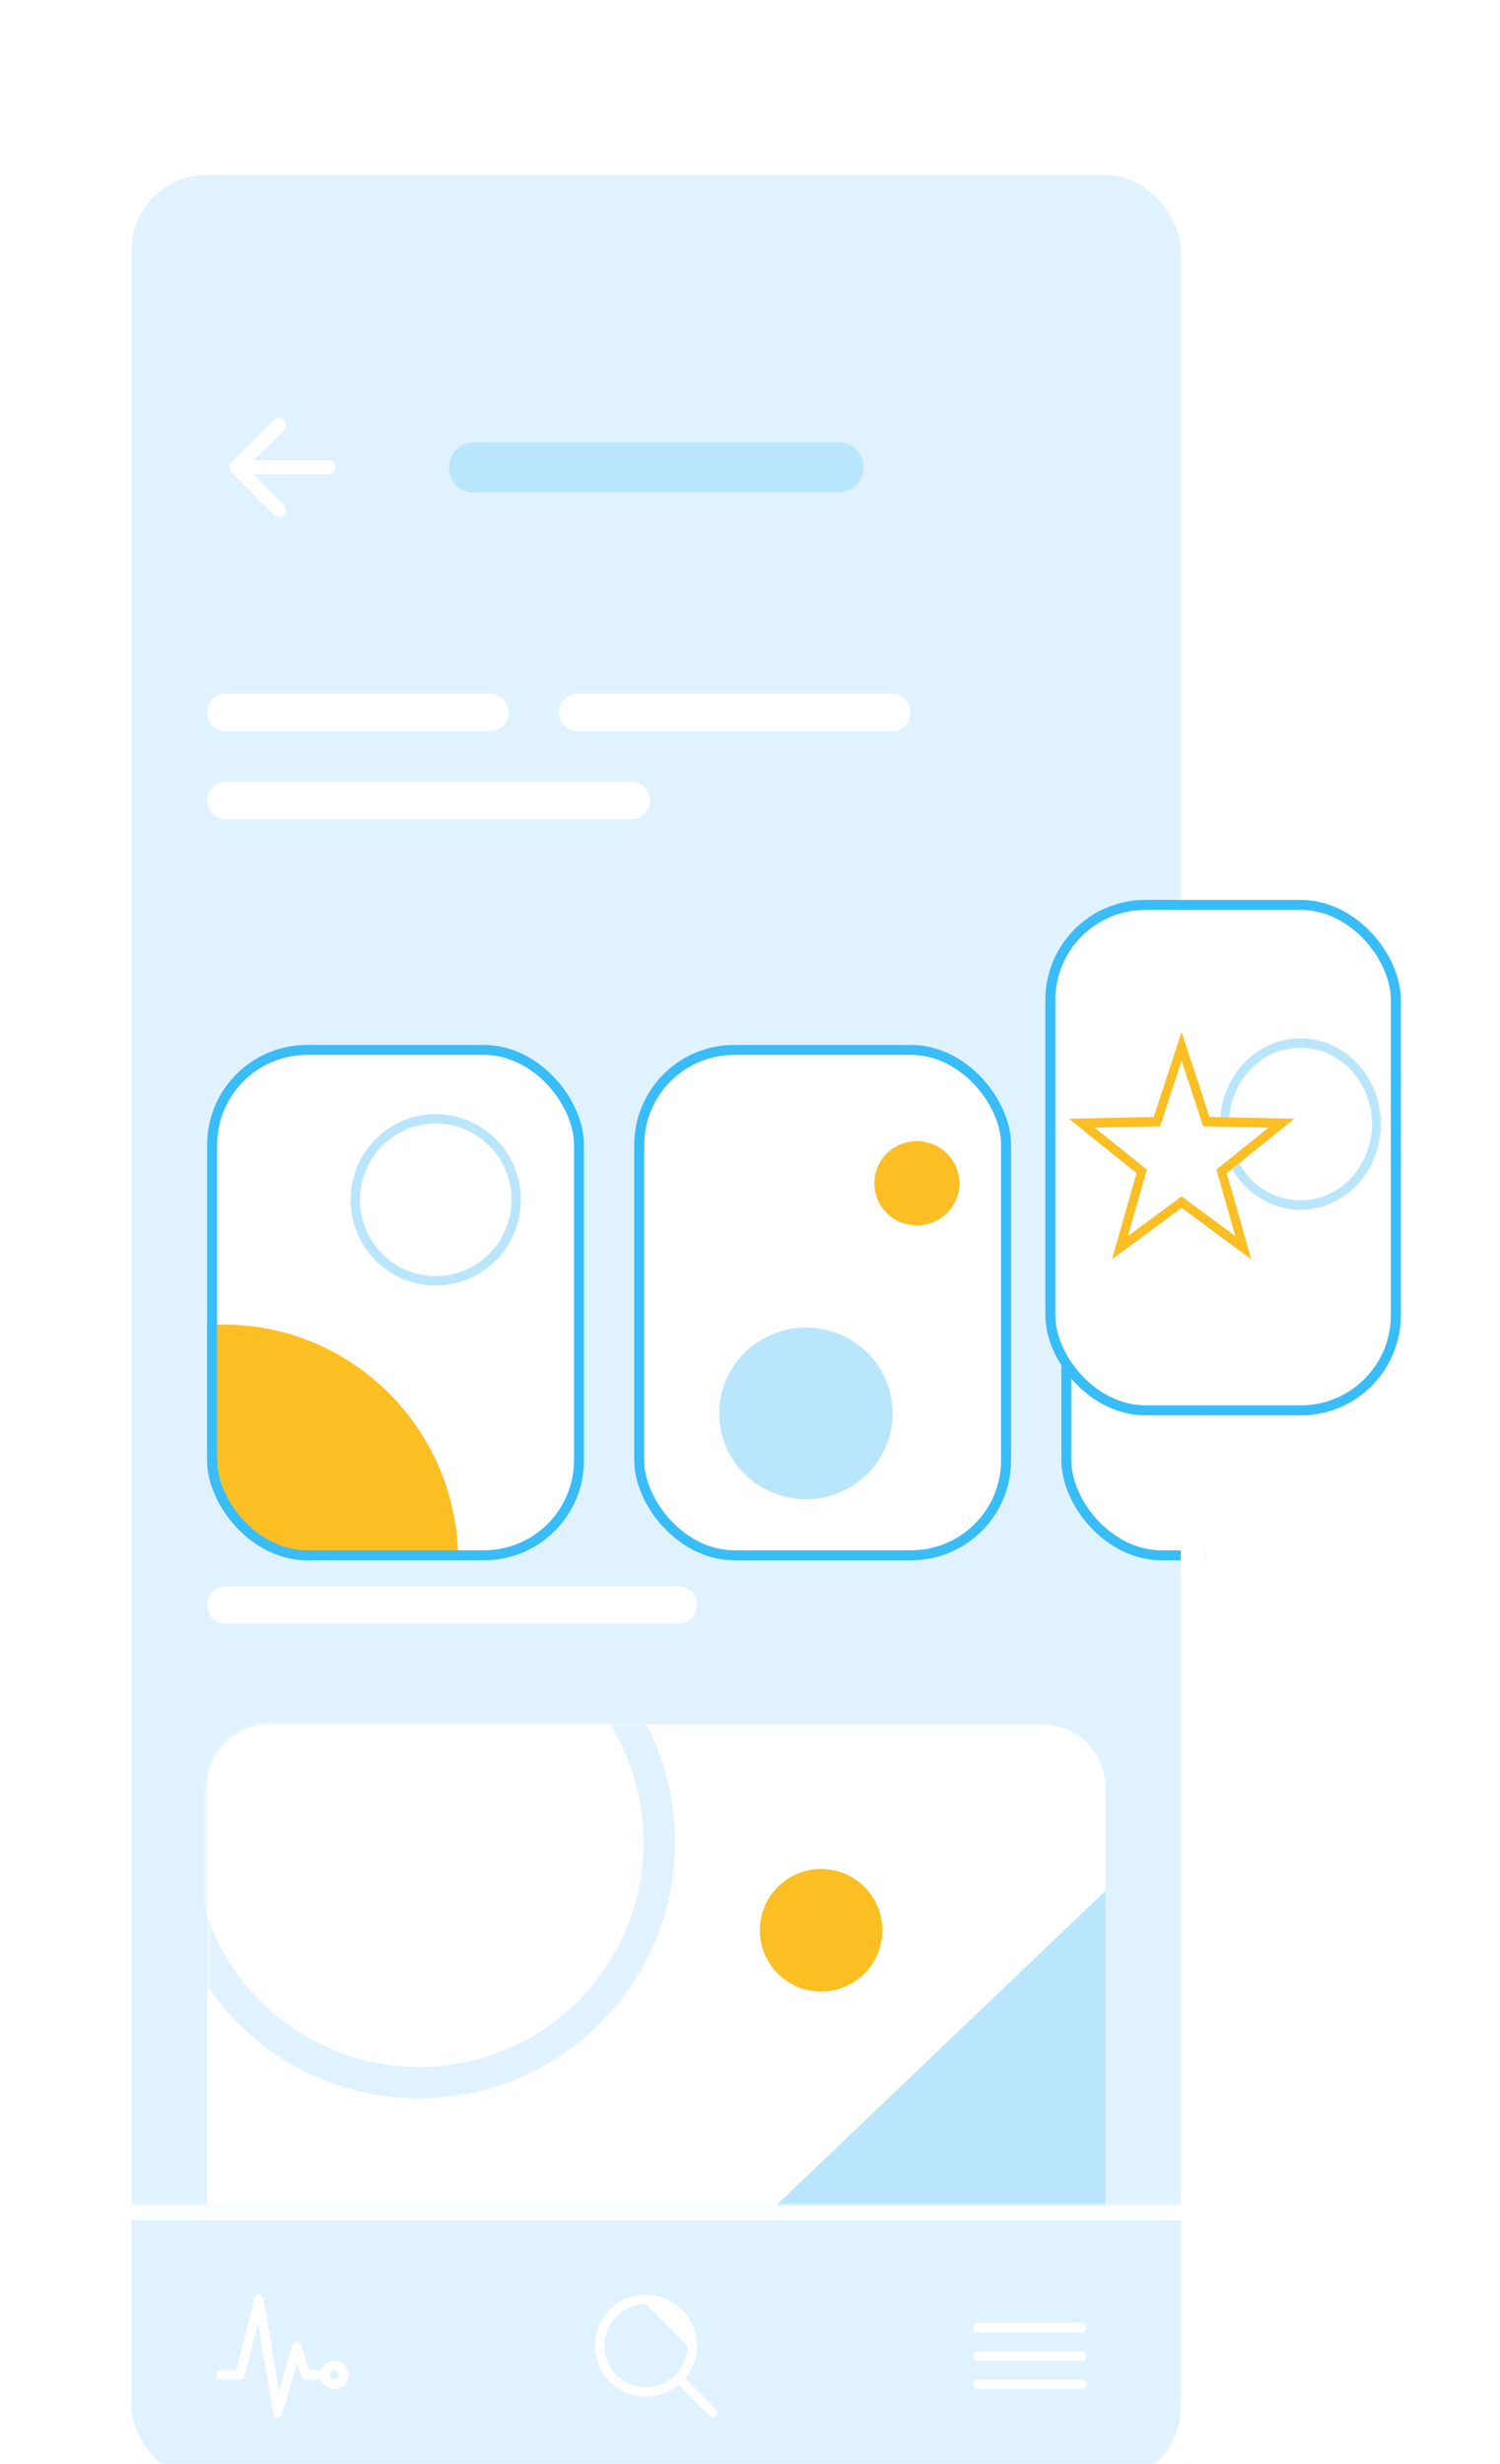 <?xml version="1.0" encoding="utf-8"?>
<svg width="318" height="522" viewBox="19.453 0 259.64 492.819" fill="none" xmlns="http://www.w3.org/2000/svg">
  <g filter="url(#filter0_dd_1_2)">
    <g clip-path="url(#clip0_1_2)">
      <path d="M20.5 10H240.5V481.429H20.5V10Z" fill="#E0F2FE"/>
      <path d="M40.614 337.486C40.614 330.543 46.243 324.914 53.186 324.914H207.814C214.757 324.914 220.385 330.543 220.385 337.486V435.543C220.385 442.486 214.757 448.114 207.814 448.114H53.186C46.243 448.114 40.614 442.486 40.614 435.543V337.486Z" fill="white"/>
      <mask id="mask0_1_2" style="mask-type:alpha" maskUnits="userSpaceOnUse" x="40" y="324" width="181" height="125">
        <path d="M40.614 337.486C40.614 330.543 46.243 324.914 53.186 324.914H207.814C214.757 324.914 220.385 330.543 220.385 337.486V435.543C220.385 442.486 214.757 448.114 207.814 448.114H53.186C46.243 448.114 40.614 442.486 40.614 435.543V337.486Z" fill="white"/>
      </mask>
      <g mask="url(#mask0_1_2)">
        <path d="M175.757 366.086C175.757 372.855 170.269 378.343 163.5 378.343C156.731 378.343 151.243 372.855 151.243 366.086C151.243 359.316 156.731 353.829 163.5 353.829C170.269 353.829 175.757 359.316 175.757 366.086Z" fill="#FBBF24"/>
        <path d="M134.271 348.486C134.271 376.779 111.336 399.714 83.043 399.714C54.75 399.714 31.814 376.779 31.814 348.486C31.814 320.193 54.75 297.257 83.043 297.257C111.336 297.257 134.271 320.193 134.271 348.486Z" fill="white"/>
        <path fill-rule="evenodd" clip-rule="evenodd" d="M83.043 393.429C107.864 393.429 127.986 373.307 127.986 348.486C127.986 323.665 107.864 303.543 83.043 303.543C58.222 303.543 38.1 323.665 38.1 348.486C38.1 373.307 58.222 393.429 83.043 393.429ZM83.043 399.714C111.336 399.714 134.271 376.779 134.271 348.486C134.271 320.193 111.336 297.257 83.043 297.257C54.75 297.257 31.814 320.193 31.814 348.486C31.814 376.779 54.75 399.714 83.043 399.714Z" fill="#E0F2FE"/>
      </g>
      <path d="M220.386 463.829L109.757 463.829L220.386 358.229L220.386 463.829Z" fill="#BAE6FD"/>
      <path d="M40.614 301.029C40.614 298.946 42.303 297.257 44.386 297.257H134.9C136.983 297.257 138.671 298.946 138.671 301.029C138.671 303.112 136.983 304.8 134.9 304.8H44.386C42.303 304.8 40.614 303.112 40.614 301.029Z" fill="white"/>
      <mask id="path-11-inside-1_1_2" fill="white">
        <path d="M20.5 421.086H240.5V481.429H20.5V421.086Z"/>
      </mask>
      <path d="M20.5 421.086H240.5V481.429H20.5V421.086Z" fill="#E0F2FE"/>
      <path d="M20.5 424.086H240.5V418.086H20.5V424.086Z" fill="white" mask="url(#path-11-inside-1_1_2)"/>
      <path fill-rule="evenodd" clip-rule="evenodd" d="M51.023 439.001C51.47 439.019 51.842 439.347 51.916 439.788L55 458.291L57.622 449.113C57.736 448.715 58.095 448.438 58.508 448.429C58.921 448.42 59.292 448.681 59.423 449.073L61.094 454.086H64.186C64.706 454.086 65.129 454.508 65.129 455.029C65.129 455.549 64.706 455.972 64.186 455.972H60.414C60.008 455.972 59.648 455.712 59.52 455.327L58.598 452.561L55.664 462.831C55.543 463.254 55.144 463.538 54.704 463.513C54.264 463.488 53.9 463.161 53.827 462.727L50.801 444.57L48.129 455.257C48.024 455.677 47.647 455.972 47.214 455.972H43.443C42.922 455.972 42.5 455.549 42.5 455.029C42.5 454.508 42.922 454.086 43.443 454.086H46.478L50.071 439.714C50.179 439.281 50.577 438.983 51.023 439.001Z" fill="white"/>
      <path fill-rule="evenodd" clip-rule="evenodd" d="M66.071 454.086C65.551 454.086 65.129 454.508 65.129 455.029C65.129 455.549 65.551 455.972 66.071 455.972C66.592 455.972 67.014 455.549 67.014 455.029C67.014 454.508 66.592 454.086 66.071 454.086ZM63.243 455.029C63.243 453.467 64.509 452.2 66.071 452.2C67.634 452.2 68.9 453.467 68.9 455.029C68.9 456.591 67.634 457.857 66.071 457.857C64.509 457.857 63.243 456.591 63.243 455.029Z" fill="white"/>
      <path fill-rule="evenodd" clip-rule="evenodd" d="M122.776 440.719C124.453 439.598 126.425 439 128.443 439V439.943V439C131.148 439 133.742 440.075 135.655 441.988C137.568 443.901 138.643 446.495 138.643 449.2V449.2C138.643 451.217 138.045 453.19 136.924 454.867C135.803 456.544 134.21 457.852 132.346 458.624C130.482 459.396 128.431 459.598 126.453 459.204C124.474 458.81 122.657 457.839 121.23 456.413C119.804 454.986 118.832 453.169 118.439 451.19C118.045 449.211 118.247 447.16 119.019 445.297C119.791 443.433 121.099 441.84 122.776 440.719ZM128.443 440.886C126.798 440.886 125.191 441.373 123.824 442.287C122.456 443.201 121.391 444.499 120.761 446.018C120.132 447.538 119.968 449.209 120.288 450.822C120.609 452.435 121.401 453.916 122.564 455.079C123.727 456.242 125.208 457.034 126.821 457.355C128.434 457.675 130.105 457.511 131.625 456.881C133.144 456.252 134.442 455.187 135.356 453.819C136.269 452.452 136.757 450.845 136.757 449.2" fill="white"/>
      <path fill-rule="evenodd" clip-rule="evenodd" d="M134.683 455.44C135.051 455.072 135.648 455.072 136.016 455.44L142.481 461.905C142.849 462.273 142.849 462.87 142.481 463.238C142.113 463.606 141.516 463.606 141.148 463.238L134.683 456.773C134.314 456.405 134.314 455.808 134.683 455.44Z" fill="white"/>
      <path fill-rule="evenodd" clip-rule="evenodd" d="M193.986 445.6C193.986 445.079 194.408 444.657 194.929 444.657H215.671C216.192 444.657 216.614 445.079 216.614 445.6C216.614 446.121 216.192 446.543 215.671 446.543H194.929C194.408 446.543 193.986 446.121 193.986 445.6Z" fill="white"/>
      <path fill-rule="evenodd" clip-rule="evenodd" d="M193.986 451.257C193.986 450.737 194.408 450.314 194.929 450.314H215.671C216.192 450.314 216.614 450.737 216.614 451.257C216.614 451.778 216.192 452.2 215.671 452.2H194.929C194.408 452.2 193.986 451.778 193.986 451.257Z" fill="white"/>
      <path fill-rule="evenodd" clip-rule="evenodd" d="M193.986 456.914C193.986 456.394 194.408 455.972 194.929 455.972H215.671C216.192 455.972 216.614 456.394 216.614 456.914C216.614 457.435 216.192 457.857 215.671 457.857H194.929C194.408 457.857 193.986 457.435 193.986 456.914Z" fill="white"/>
      <path fill-rule="evenodd" clip-rule="evenodd" d="M55.993 64C56.545 64.552 56.545 65.448 55.993 66L48.507 73.486L55.993 80.971C56.545 81.524 56.545 82.419 55.993 82.972C55.441 83.524 54.545 83.524 53.993 82.972L45.507 74.486C44.955 73.933 44.955 73.038 45.507 72.486L53.993 64C54.545 63.448 55.441 63.448 55.993 64Z" fill="white"/>
      <path fill-rule="evenodd" clip-rule="evenodd" d="M46.271 73.486C46.271 72.705 46.905 72.071 47.686 72.071H64.893C65.674 72.071 66.307 72.705 66.307 73.486C66.307 74.267 65.674 74.9 64.893 74.9H47.686C46.905 74.9 46.271 74.267 46.271 73.486Z" fill="white"/>
      <path d="M89.014 73.486C89.014 70.709 91.266 68.457 94.043 68.457H166.957C169.734 68.457 171.986 70.709 171.986 73.486C171.986 76.263 169.734 78.514 166.957 78.514H94.043C91.266 78.514 89.014 76.263 89.014 73.486Z" fill="#BAE6FD"/>
      <path d="M40.614 122.514C40.614 120.431 42.303 118.743 44.386 118.743H97.186C99.269 118.743 100.957 120.431 100.957 122.514C100.957 124.597 99.269 126.286 97.186 126.286H44.386C42.303 126.286 40.614 124.597 40.614 122.514Z" fill="white"/>
      <path d="M40.614 140.114C40.614 138.031 42.303 136.343 44.386 136.343H125.471C127.554 136.343 129.243 138.031 129.243 140.114C129.243 142.197 127.554 143.886 125.471 143.886H44.386C42.303 143.886 40.614 142.197 40.614 140.114Z" fill="white"/>
      <path d="M111.014 122.514C111.014 120.431 112.703 118.743 114.786 118.743H177.643C179.726 118.743 181.414 120.431 181.414 122.514C181.414 124.597 179.726 126.286 177.643 126.286H114.786C112.703 126.286 111.014 124.597 111.014 122.514Z" fill="white"/>
      <g filter="url(#filter1_dd_1_2)">
        <g clip-path="url(#clip1_1_2)">
          <rect x="40.614" y="164" width="75.429" height="103.086" rx="20" fill="white"/>
          <path d="M90.859 267.175C90.859 293.26 69.837 314.407 43.904 314.407C17.971 314.407 -3.051 293.26 -3.051 267.175C-3.051 241.089 17.971 219.943 43.904 219.943C69.837 219.943 90.859 241.089 90.859 267.175Z" fill="#FBBF24"/>
          <path d="M103.421 194.987C103.421 204.457 95.788 212.134 86.373 212.134C76.958 212.134 69.326 204.457 69.326 194.987C69.326 185.516 76.958 177.839 86.373 177.839C95.788 177.839 103.421 185.516 103.421 194.987Z" fill="white"/>
          <path fill-rule="evenodd" clip-rule="evenodd" d="M86.373 210.249C94.736 210.249 101.535 203.426 101.535 194.987C101.535 186.547 94.736 179.724 86.373 179.724C78.01 179.724 71.212 186.547 71.212 194.987C71.212 203.426 78.01 210.249 86.373 210.249ZM86.373 212.134C95.788 212.134 103.421 204.457 103.421 194.987C103.421 185.516 95.788 177.839 86.373 177.839C76.958 177.839 69.326 185.516 69.326 194.987C69.326 204.457 76.958 212.134 86.373 212.134Z" fill="#BAE6FD"/>
        </g>
        <rect x="41.614" y="165" width="73.429" height="101.086" rx="19" stroke="#38BDF8" stroke-width="2"/>
      </g>
      <g filter="url(#filter2_dd_1_2)">
        <rect x="126.1" y="164" width="75.429" height="103.086" rx="20" fill="white"/>
        <rect x="127.1" y="165" width="73.429" height="101.086" rx="19" stroke="#38BDF8" stroke-width="2"/>
        <path d="M191.188 191.677C191.188 196.33 187.375 200.101 182.671 200.101C177.968 200.101 174.155 196.33 174.155 191.677C174.155 187.025 177.968 183.254 182.671 183.254C187.375 183.254 191.188 187.025 191.188 191.677Z" fill="#FBBF24"/>
        <path d="M177.805 237.706C177.805 247.176 170.043 254.854 160.469 254.854C150.894 254.854 143.132 247.176 143.132 237.706C143.132 228.235 150.894 220.558 160.469 220.558C170.043 220.558 177.805 228.235 177.805 237.706Z" fill="#BAE6FD"/>
        <path fill-rule="evenodd" clip-rule="evenodd" d="M160.469 252.968C169.021 252.968 175.919 246.116 175.919 237.706C175.919 229.296 169.021 222.444 160.469 222.444C151.916 222.444 145.018 229.296 145.018 237.706C145.018 246.116 151.916 252.968 160.469 252.968ZM160.469 254.854C170.043 254.854 177.805 247.176 177.805 237.706C177.805 228.235 170.043 220.558 160.469 220.558C150.894 220.558 143.132 228.235 143.132 237.706C143.132 247.176 150.894 254.854 160.469 254.854Z" fill="#BAE6FD"/>
      </g>
      <g filter="url(#filter3_dd_1_2)">
        <rect x="211.586" y="164" width="75.429" height="103.086" rx="20" fill="white"/>
        <rect x="212.586" y="165" width="73.429" height="101.086" rx="19" stroke="#38BDF8" stroke-width="2"/>
        <path d="M240.5 190.4L246.411 207.407L264.412 207.773L250.065 218.651L255.279 235.884L240.5 225.6L225.721 235.884L230.935 218.651L216.588 207.773L234.589 207.407L240.5 190.4Z" fill="white"/>
        <path fill-rule="evenodd" clip-rule="evenodd" d="M246.411 207.407L240.5 190.4L234.589 207.407L216.588 207.773L230.935 218.651L225.721 235.884L240.5 225.6L255.279 235.884L250.065 218.651L264.412 207.773L246.411 207.407ZM258.95 209.548L245.061 209.265L240.5 196.143L235.939 209.265L222.05 209.548L233.12 217.941L229.097 231.237L240.5 223.303L251.903 231.237L247.88 217.941L258.95 209.548Z" fill="#FBBF24"/>
      </g>
    </g>
    <rect x="23" y="12.5" width="215" height="466.429" stroke="white" stroke-width="5" rx="17.5"/>
  </g>
  <g filter="url(#filter4_dd_1_2)">
    <rect x="208.383" y="155" width="71.154" height="103.09" rx="20" fill="white"/>
    <rect x="209.383" y="156" width="69.154" height="101.09" rx="19" stroke="#38BDF8" stroke-width="2"/>
    <path d="M275.529 199.827C275.529 209.298 268.33 216.976 259.448 216.976C250.567 216.976 243.367 209.298 243.367 199.827C243.367 190.356 250.567 182.678 259.448 182.678C268.33 182.678 275.529 190.356 275.529 199.827Z" fill="white"/>
    <path fill-rule="evenodd" clip-rule="evenodd" d="M259.448 215.09C267.337 215.09 273.751 208.267 273.751 199.827C273.751 191.387 267.337 184.564 259.448 184.564C251.559 184.564 245.146 191.387 245.146 199.827C245.146 208.267 251.559 215.09 259.448 215.09ZM259.448 216.976C268.33 216.976 275.529 209.298 275.529 199.827C275.529 190.356 268.33 182.678 259.448 182.678C250.567 182.678 243.367 190.356 243.367 199.827C243.367 209.298 250.567 216.976 259.448 216.976Z" fill="#BAE6FD"/>
    <path d="M235.658 181.401L241.235 198.408L258.216 198.775L244.681 209.653L249.6 226.887L235.658 216.603L221.717 226.887L226.636 209.653L213.101 198.775L230.082 198.408L235.658 181.401Z" fill="white"/>
    <path fill-rule="evenodd" clip-rule="evenodd" d="M241.235 198.408L235.658 181.401L230.082 198.408L213.101 198.775L226.636 209.653L221.717 226.887L235.658 216.603L249.6 226.887L244.681 209.653L258.216 198.775L241.235 198.408ZM253.063 200.55L239.961 200.267L235.658 187.145L231.356 200.267L218.254 200.55L228.697 208.943L224.902 222.24L235.658 214.305L246.415 222.24L242.62 208.943L253.063 200.55Z" fill="#FBBF24"/>
  </g>
  <defs>
    <filter id="filter0_dd_1_2" x="0.5" y="0" width="260" height="521.429" filterUnits="userSpaceOnUse" color-interpolation-filters="sRGB">
      <feFlood flood-opacity="0" result="BackgroundImageFix"/>
      <feColorMatrix in="SourceAlpha" type="matrix" values="0 0 0 0 0 0 0 0 0 0 0 0 0 0 0 0 0 0 127 0" result="hardAlpha"/>
      <feOffset/>
      <feGaussianBlur stdDeviation="5"/>
      <feColorMatrix type="matrix" values="0 0 0 0 0 0 0 0 0 0 0 0 0 0 0 0 0 0 0.07 0"/>
      <feBlend mode="normal" in2="BackgroundImageFix" result="effect1_dropShadow_1_2"/>
      <feColorMatrix in="SourceAlpha" type="matrix" values="0 0 0 0 0 0 0 0 0 0 0 0 0 0 0 0 0 0 127 0" result="hardAlpha"/>
      <feMorphology radius="5" operator="erode" in="SourceAlpha" result="effect2_dropShadow_1_2"/>
      <feOffset dy="20"/>
      <feGaussianBlur stdDeviation="12.5"/>
      <feColorMatrix type="matrix" values="0 0 0 0 0 0 0 0 0 0 0 0 0 0 0 0 0 0 0.1 0"/>
      <feBlend mode="normal" in2="effect1_dropShadow_1_2" result="effect2_dropShadow_1_2"/>
      <feBlend mode="normal" in="SourceGraphic" in2="effect2_dropShadow_1_2" result="shape"/>
    </filter>
    <filter id="filter1_dd_1_2" x="2.614" y="149" width="151.429" height="181.086" filterUnits="userSpaceOnUse" color-interpolation-filters="sRGB">
      <feFlood flood-opacity="0" result="BackgroundImageFix"/>
      <feColorMatrix in="SourceAlpha" type="matrix" values="0 0 0 0 0 0 0 0 0 0 0 0 0 0 0 0 0 0 127 0" result="hardAlpha"/>
      <feOffset/>
      <feGaussianBlur stdDeviation="7.5"/>
      <feComposite in2="hardAlpha" operator="out"/>
      <feColorMatrix type="matrix" values="0 0 0 0 0 0 0 0 0 0 0 0 0 0 0 0 0 0 0.07 0"/>
      <feBlend mode="normal" in2="BackgroundImageFix" result="effect1_dropShadow_1_2"/>
      <feColorMatrix in="SourceAlpha" type="matrix" values="0 0 0 0 0 0 0 0 0 0 0 0 0 0 0 0 0 0 127 0" result="hardAlpha"/>
      <feMorphology radius="12" operator="erode" in="SourceAlpha" result="effect2_dropShadow_1_2"/>
      <feOffset dy="25"/>
      <feGaussianBlur stdDeviation="25"/>
      <feColorMatrix type="matrix" values="0 0 0 0 0 0 0 0 0 0 0 0 0 0 0 0 0 0 0.25 0"/>
      <feBlend mode="normal" in2="effect1_dropShadow_1_2" result="effect2_dropShadow_1_2"/>
      <feBlend mode="normal" in="SourceGraphic" in2="effect2_dropShadow_1_2" result="shape"/>
    </filter>
    <filter id="filter2_dd_1_2" x="88.1" y="149" width="151.429" height="181.086" filterUnits="userSpaceOnUse" color-interpolation-filters="sRGB">
      <feFlood flood-opacity="0" result="BackgroundImageFix"/>
      <feColorMatrix in="SourceAlpha" type="matrix" values="0 0 0 0 0 0 0 0 0 0 0 0 0 0 0 0 0 0 127 0" result="hardAlpha"/>
      <feOffset/>
      <feGaussianBlur stdDeviation="7.5"/>
      <feComposite in2="hardAlpha" operator="out"/>
      <feColorMatrix type="matrix" values="0 0 0 0 0 0 0 0 0 0 0 0 0 0 0 0 0 0 0.07 0"/>
      <feBlend mode="normal" in2="BackgroundImageFix" result="effect1_dropShadow_1_2"/>
      <feColorMatrix in="SourceAlpha" type="matrix" values="0 0 0 0 0 0 0 0 0 0 0 0 0 0 0 0 0 0 127 0" result="hardAlpha"/>
      <feMorphology radius="12" operator="erode" in="SourceAlpha" result="effect2_dropShadow_1_2"/>
      <feOffset dy="25"/>
      <feGaussianBlur stdDeviation="25"/>
      <feColorMatrix type="matrix" values="0 0 0 0 0 0 0 0 0 0 0 0 0 0 0 0 0 0 0.25 0"/>
      <feBlend mode="normal" in2="effect1_dropShadow_1_2" result="effect2_dropShadow_1_2"/>
      <feBlend mode="normal" in="SourceGraphic" in2="effect2_dropShadow_1_2" result="shape"/>
    </filter>
    <filter id="filter3_dd_1_2" x="173.586" y="149" width="151.429" height="181.086" filterUnits="userSpaceOnUse" color-interpolation-filters="sRGB">
      <feFlood flood-opacity="0" result="BackgroundImageFix"/>
      <feColorMatrix in="SourceAlpha" type="matrix" values="0 0 0 0 0 0 0 0 0 0 0 0 0 0 0 0 0 0 127 0" result="hardAlpha"/>
      <feOffset/>
      <feGaussianBlur stdDeviation="7.5"/>
      <feComposite in2="hardAlpha" operator="out"/>
      <feColorMatrix type="matrix" values="0 0 0 0 0 0 0 0 0 0 0 0 0 0 0 0 0 0 0.07 0"/>
      <feBlend mode="normal" in2="BackgroundImageFix" result="effect1_dropShadow_1_2"/>
      <feColorMatrix in="SourceAlpha" type="matrix" values="0 0 0 0 0 0 0 0 0 0 0 0 0 0 0 0 0 0 127 0" result="hardAlpha"/>
      <feMorphology radius="12" operator="erode" in="SourceAlpha" result="effect2_dropShadow_1_2"/>
      <feOffset dy="25"/>
      <feGaussianBlur stdDeviation="25"/>
      <feColorMatrix type="matrix" values="0 0 0 0 0 0 0 0 0 0 0 0 0 0 0 0 0 0 0.25 0"/>
      <feBlend mode="normal" in2="effect1_dropShadow_1_2" result="effect2_dropShadow_1_2"/>
      <feBlend mode="normal" in="SourceGraphic" in2="effect2_dropShadow_1_2" result="shape"/>
    </filter>
    <filter id="filter4_dd_1_2" x="170.383" y="140" width="147.154" height="181.09" filterUnits="userSpaceOnUse" color-interpolation-filters="sRGB">
      <feFlood flood-opacity="0" result="BackgroundImageFix"/>
      <feColorMatrix in="SourceAlpha" type="matrix" values="0 0 0 0 0 0 0 0 0 0 0 0 0 0 0 0 0 0 127 0" result="hardAlpha"/>
      <feOffset/>
      <feGaussianBlur stdDeviation="7.5"/>
      <feComposite in2="hardAlpha" operator="out"/>
      <feColorMatrix type="matrix" values="0 0 0 0 0 0 0 0 0 0 0 0 0 0 0 0 0 0 0.07 0"/>
      <feBlend mode="normal" in2="BackgroundImageFix" result="effect1_dropShadow_1_2"/>
      <feColorMatrix in="SourceAlpha" type="matrix" values="0 0 0 0 0 0 0 0 0 0 0 0 0 0 0 0 0 0 127 0" result="hardAlpha"/>
      <feMorphology radius="12" operator="erode" in="SourceAlpha" result="effect2_dropShadow_1_2"/>
      <feOffset dy="25"/>
      <feGaussianBlur stdDeviation="25"/>
      <feColorMatrix type="matrix" values="0 0 0 0 0 0 0 0 0 0 0 0 0 0 0 0 0 0 0.25 0"/>
      <feBlend mode="normal" in2="effect1_dropShadow_1_2" result="effect2_dropShadow_1_2"/>
      <feBlend mode="normal" in="SourceGraphic" in2="effect2_dropShadow_1_2" result="shape"/>
    </filter>
    <clipPath id="clip0_1_2">
      <rect x="20.5" y="10" width="220" height="471.429" rx="20" fill="white"/>
    </clipPath>
    <clipPath id="clip1_1_2">
      <rect x="40.614" y="164" width="75.429" height="103.086" rx="20" fill="white"/>
    </clipPath>
  </defs>
</svg>